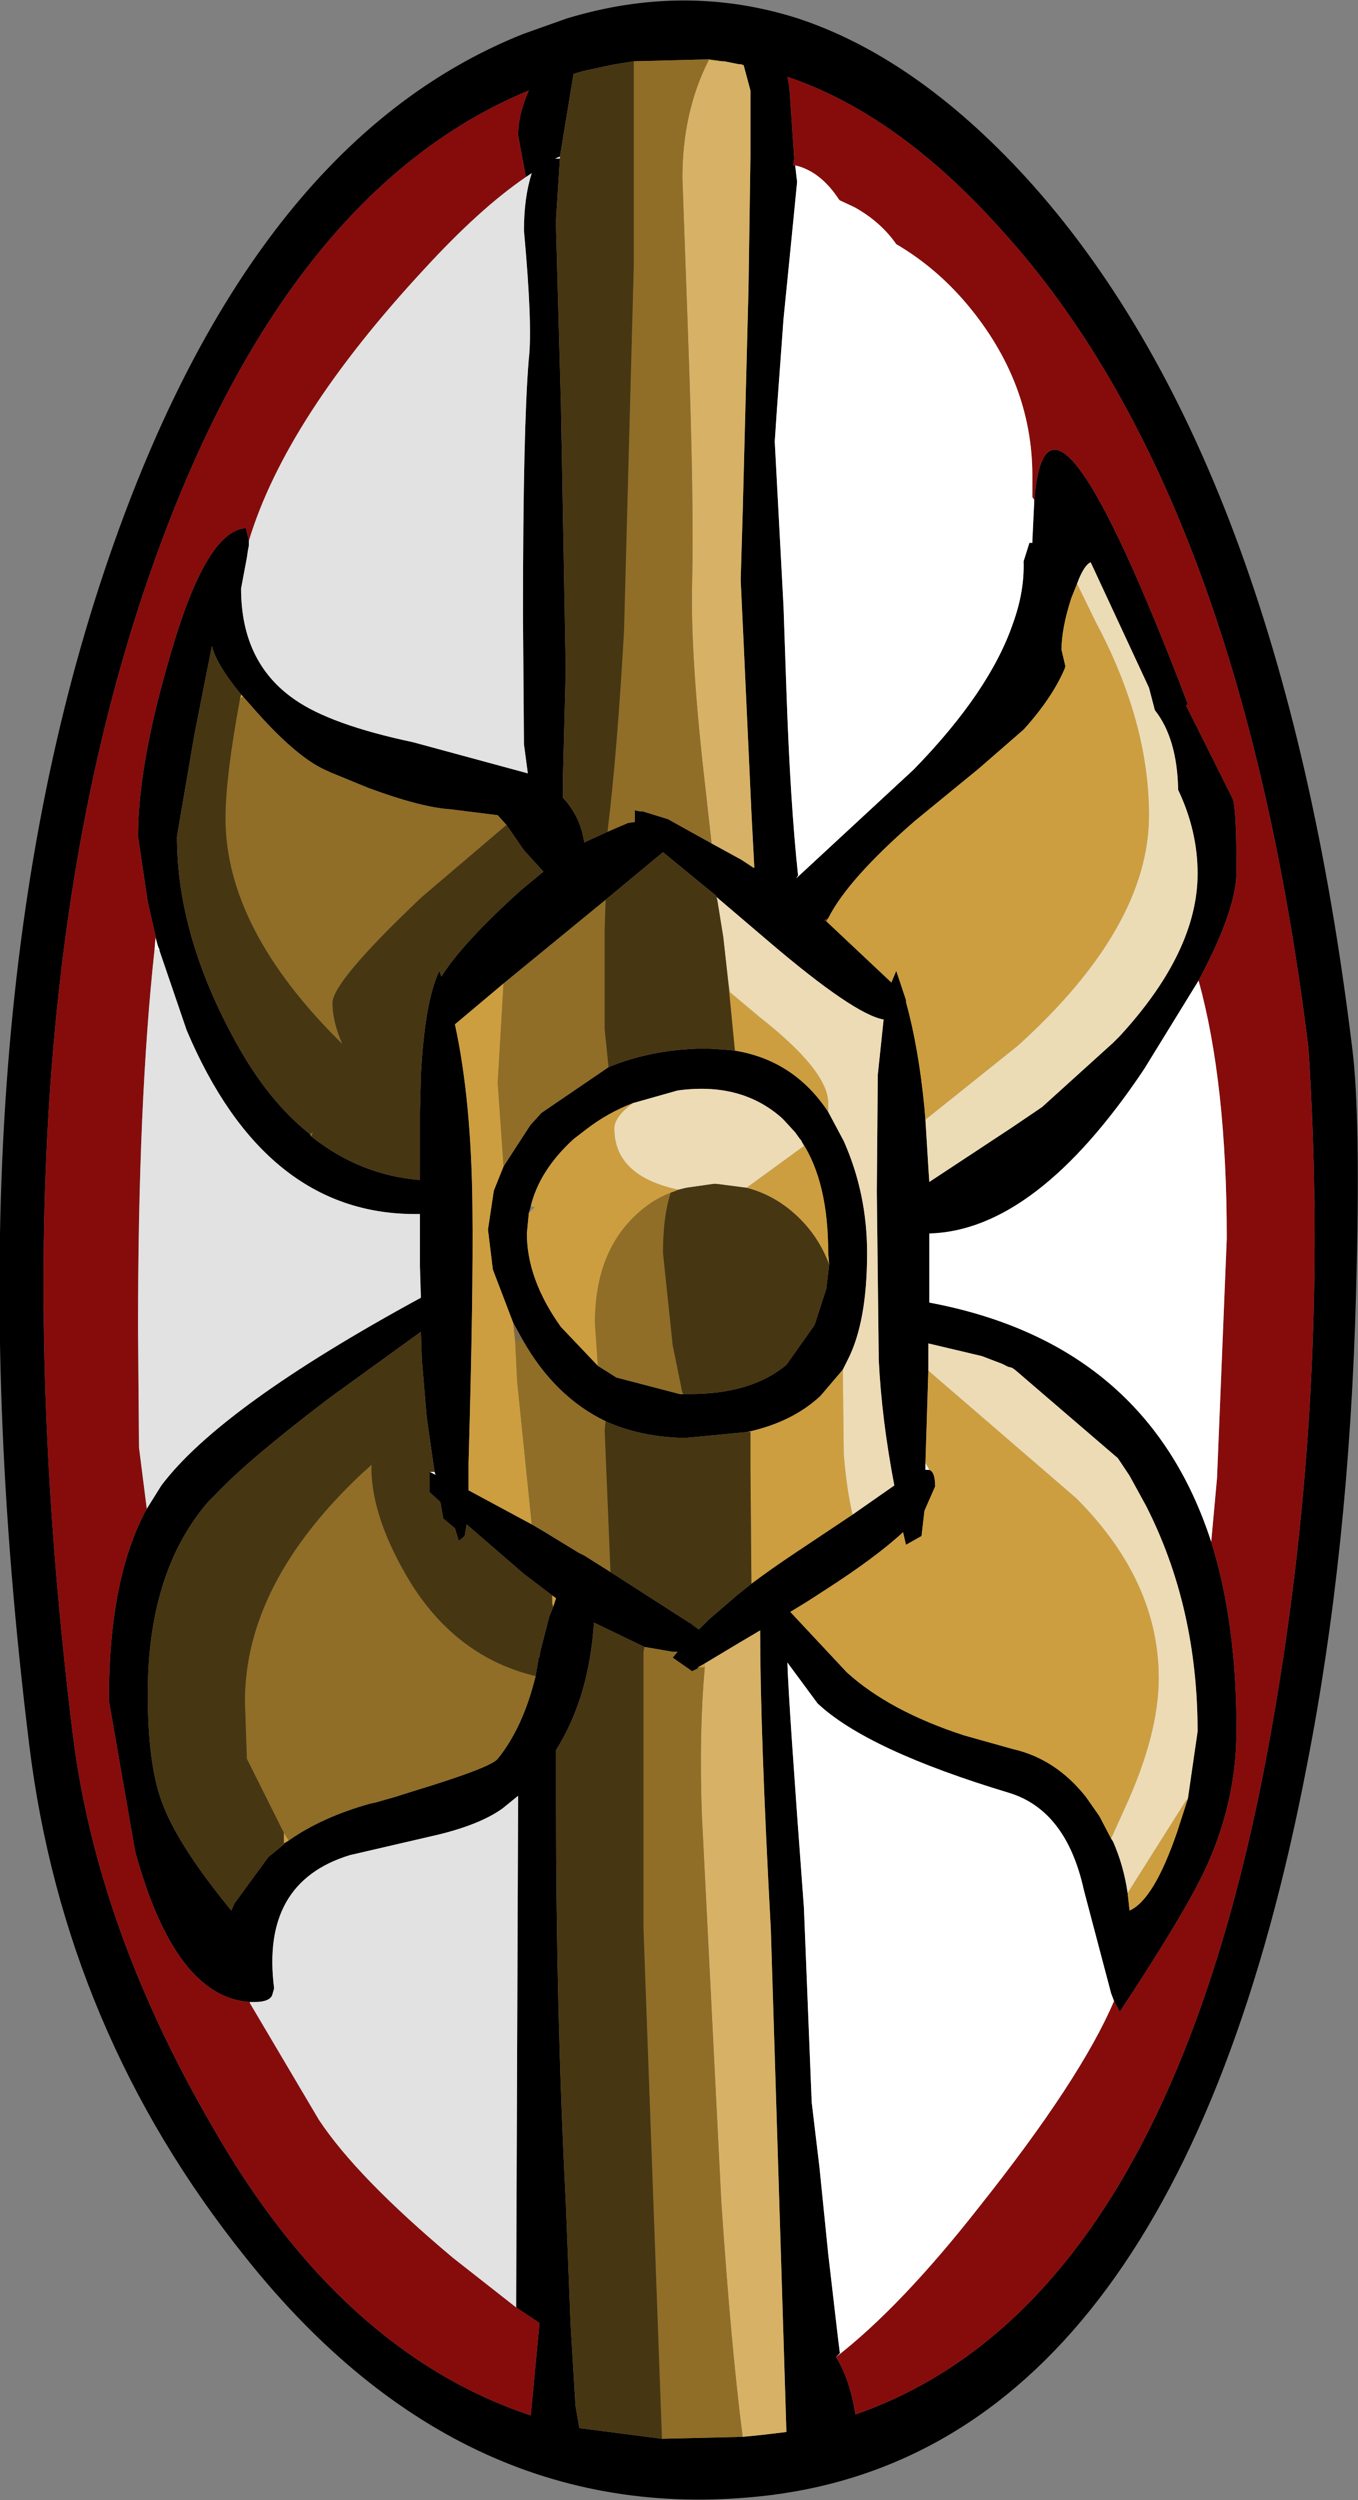 <?xml version="1.0" encoding="UTF-8" standalone="no"?>
<svg xmlns:ffdec="https://www.free-decompiler.com/flash" xmlns:xlink="http://www.w3.org/1999/xlink" ffdec:objectType="shape" height="128.5px" width="69.85px" xmlns="http://www.w3.org/2000/svg">
  <rect width="100%" height="100%" fill="#808080" stroke="none"/>
  <g transform="matrix(1.0, 0.0, 0.0, 1.0, 34.2, 64.0)">
    <path d="M8.8 57.15 Q9.5 58.25 9.8 60.1 26.05 54.45 31.25 24.6 34.25 7.55 33.1 -10.15 29.55 -38.8 17.25 -52.25 11.95 -58.15 6.3 -60.05 L6.4 -59.55 6.65 -55.85 6.6 -55.5 6.7 -55.5 6.8 -54.65 6.45 -51.1 6.1 -47.6 5.75 -42.8 5.65 -41.3 6.1 -32.85 6.25 -28.5 Q6.45 -22.7 6.85 -19.0 L6.75 -18.85 12.8 -24.45 Q16.7 -28.45 17.9 -31.95 18.5 -33.6 18.45 -35.15 L18.75 -36.1 18.9 -36.1 18.9 -36.2 19.0 -38.3 Q19.7 -46.7 26.9 -27.8 L26.8 -27.75 29.2 -22.95 Q29.4 -22.45 29.4 -19.2 29.4 -17.25 27.45 -13.6 L24.65 -9.05 Q19.1 -0.75 13.6 -0.6 L13.6 1.4 13.6 2.95 Q24.8 5.05 28.1 15.25 29.4 19.4 29.4 24.9 29.4 28.55 27.85 31.95 26.8 34.25 23.4 39.4 L23.1 38.85 22.95 38.45 21.55 33.15 Q20.65 29.05 17.7 28.15 10.4 25.95 7.85 23.55 L6.3 21.45 Q6.35 23.35 7.15 34.05 L7.55 44.05 7.95 47.4 8.4 51.85 8.9 56.15 9.0 56.95 8.75 57.2 8.8 57.15 M4.6 -19.4 L4.45 -22.25 4.05 -30.95 3.9 -34.15 3.9 -34.25 4.0 -37.6 4.3 -49.15 4.4 -55.95 4.4 -57.25 4.4 -59.35 4.05 -60.65 3.9 -60.7 3.8 -60.7 3.05 -60.85 2.95 -60.85 2.25 -60.95 -1.6 -60.85 -2.55 -60.7 -2.8 -60.65 -4.2 -60.35 -4.7 -60.2 -5.4 -55.95 -5.65 -55.85 -5.4 -55.85 -5.6 -52.75 -5.6 -52.5 -5.6 -52.25 -5.35 -43.25 -5.1 -29.55 -5.25 -23.9 -5.25 -23.0 Q-4.35 -22.05 -4.15 -20.7 L-2.95 -21.25 -1.9 -21.7 -1.55 -21.75 -1.55 -22.35 -1.3 -22.3 -1.25 -22.3 -1.15 -22.3 0.15 -21.9 2.4 -20.65 3.95 -19.8 4.1 -19.7 4.55 -19.4 4.6 -19.4 M18.55 -54.9 Q31.65 -40.55 35.35 -10.15 35.8 -6.65 35.55 2.45 35.2 15.7 33.0 26.85 26.3 61.65 5.4 64.25 -10.3 66.15 -21.55 52.05 -30.9 40.4 -32.7 25.65 -37.1 -10.1 -28.8 -34.75 -21.45 -56.6 -7.3 -62.25 L-5.05 -63.05 Q1.05 -64.9 6.85 -63.05 12.9 -61.05 18.55 -54.9 M21.2 -34.0 L20.9 -33.25 Q20.4 -31.7 20.4 -30.6 L20.6 -29.75 20.55 -29.6 Q19.9 -28.1 18.45 -26.5 L16.15 -24.5 12.85 -21.8 Q9.4 -18.8 8.4 -16.8 L8.2 -16.7 8.3 -16.65 11.65 -13.5 11.9 -14.1 12.4 -12.6 12.4 -12.5 Q13.05 -10.15 13.35 -7.05 L13.4 -6.45 13.55 -4.0 13.6 -3.25 17.85 -6.05 19.4 -7.1 23.05 -10.4 23.4 -10.75 Q27.4 -15.1 27.4 -19.1 27.4 -21.3 26.4 -23.4 26.35 -26.05 25.2 -27.5 L24.9 -28.65 21.9 -35.1 Q21.55 -34.95 21.2 -34.0 M3.6 -10.0 Q6.65 -9.5 8.4 -6.85 L9.2 -5.35 Q10.4 -2.65 10.4 0.4 10.4 3.95 9.4 5.9 L9.15 6.4 8.0 7.75 Q6.55 9.1 4.25 9.6 L1.15 9.9 1.05 9.9 0.85 9.9 0.7 9.9 Q-1.4 9.8 -3.05 9.05 -5.65 7.8 -7.3 4.9 L-7.8 4.0 -8.85 1.25 -9.1 -0.8 -8.8 -2.8 -8.3 -4.05 -7.0 -6.05 -6.9 -6.2 -6.85 -6.25 -6.35 -6.8 -2.9 -9.15 Q-0.85 -10.0 1.65 -10.1 L2.15 -10.1 2.3 -10.1 3.05 -10.05 3.6 -10.0 M9.65 13.85 L11.8 12.35 Q11.15 8.95 11.0 5.9 L10.9 -2.75 10.95 -8.75 11.25 -11.6 Q9.75 -11.85 5.35 -15.6 L2.65 -17.9 2.65 -17.95 1.85 -18.6 -0.1 -20.2 -3.05 -17.75 -8.3 -13.45 -10.8 -11.35 Q-9.95 -7.45 -9.9 -1.9 -9.85 2.55 -10.1 11.2 L-10.1 12.6 -6.85 14.35 -6.25 14.7 -4.45 15.8 -4.15 15.95 -2.8 16.8 1.25 19.4 1.35 19.45 1.4 19.5 1.6 19.65 1.75 19.75 1.85 19.65 1.95 19.55 2.25 19.25 3.7 18.0 4.45 17.4 Q5.45 16.65 6.65 15.85 L9.65 13.85 M7.05 -5.3 L7.0 -5.4 6.95 -5.45 6.7 -5.8 6.15 -6.4 6.0 -6.55 Q3.9 -8.4 0.65 -7.95 L-1.65 -7.3 Q-2.95 -6.8 -4.05 -5.95 L-4.7 -5.45 Q-6.45 -3.85 -6.9 -2.0 L-7.0 -1.65 -7.1 -0.6 Q-7.1 1.75 -5.35 4.2 L-3.45 6.2 -2.5 6.8 0.75 7.65 0.95 7.65 1.3 7.65 Q4.45 7.65 6.25 6.15 L7.7 4.1 8.3 2.25 8.45 1.0 8.4 0.4 Q8.4 -3.25 7.05 -5.3 M22.95 30.5 L23.05 30.65 Q23.6 31.9 23.8 33.3 L23.9 34.2 Q25.15 33.65 26.35 30.15 L26.9 28.45 27.4 25.0 Q27.4 18.6 24.75 13.4 L23.9 11.85 23.3 10.95 18.0 6.4 17.85 6.3 17.65 6.25 17.35 6.1 16.3 5.7 13.55 5.05 13.55 6.45 13.4 11.2 13.4 11.55 13.6 11.55 Q13.9 11.65 13.9 12.4 L13.35 13.65 13.2 14.95 12.4 15.4 12.25 14.75 Q10.85 16.05 8.2 17.75 L7.35 18.3 6.45 18.85 9.35 21.95 Q11.55 23.95 15.4 25.2 L17.9 25.9 Q20.1 26.4 21.65 28.35 L22.35 29.35 22.95 30.5 M4.0 61.25 L4.5 61.2 5.0 61.15 6.25 61.0 5.45 35.2 Q4.9 25.0 4.9 19.8 L3.8 20.45 2.05 21.5 1.7 21.7 1.7 21.75 1.6 21.8 1.4 21.9 0.4 21.2 0.65 20.9 0.4 20.9 -1.05 20.65 -3.65 19.4 Q-3.9 23.25 -5.6 25.95 L-5.6 28.65 Q-5.6 39.5 -5.1 49.15 L-4.85 55.5 -4.6 59.65 -4.4 60.8 -0.15 61.35 4.0 61.25 M-7.15 -54.9 L-7.55 -57.05 Q-7.55 -58.1 -7.0 -59.35 -20.15 -53.9 -27.0 -33.0 -34.7 -9.4 -30.45 25.2 -29.2 35.15 -23.25 45.35 -16.65 56.9 -6.9 60.15 L-6.45 55.4 -6.75 55.2 -7.65 54.6 -7.65 54.1 -7.55 28.3 -8.35 28.95 Q-9.6 29.85 -12.1 30.4 L-16.2 31.35 Q-20.8 32.75 -20.1 38.2 L-20.2 38.55 Q-20.35 38.9 -21.1 38.9 L-21.25 38.9 -21.35 38.9 Q-25.2 38.65 -27.25 31.15 L-28.6 23.4 Q-28.6 17.1 -26.65 13.55 L-25.9 12.35 Q-22.85 8.3 -12.55 2.7 L-12.6 1.1 -12.6 -1.05 -12.6 -1.6 -12.85 -1.6 Q-20.6 -1.6 -24.6 -11.05 L-26.0 -15.15 -26.0 -15.2 -26.05 -15.3 -26.1 -15.45 -26.6 -17.65 -27.1 -21.0 Q-27.1 -24.7 -25.45 -30.3 -23.6 -36.75 -21.55 -36.85 L-21.4 -36.2 -21.4 -35.95 -21.45 -35.7 -21.5 -35.35 -21.8 -33.75 Q-21.8 -29.95 -19.05 -28.05 -17.2 -26.75 -12.95 -25.85 L-7.05 -24.25 -7.25 -25.75 -7.3 -32.4 Q-7.3 -42.0 -7.0 -45.55 -6.8 -47.25 -7.25 -52.15 -7.25 -53.85 -6.85 -55.1 L-7.15 -54.9 M-21.7 -28.2 L-21.8 -28.3 Q-23.1 -29.9 -23.3 -30.8 L-24.2 -26.25 -25.1 -21.0 Q-25.1 -15.9 -22.05 -10.4 -20.4 -7.4 -18.25 -5.7 L-18.2 -5.6 Q-15.7 -3.6 -12.6 -3.35 L-12.6 -5.05 -12.6 -6.85 -12.55 -8.75 Q-12.35 -12.55 -11.6 -14.1 L-11.5 -13.8 Q-10.4 -15.55 -7.4 -18.25 L-6.25 -19.2 -7.25 -20.3 -8.15 -21.6 -8.6 -22.1 -11.0 -22.4 Q-12.55 -22.5 -15.25 -23.5 L-17.2 -24.3 -17.3 -24.35 Q-18.8 -24.95 -20.95 -27.35 L-21.7 -28.2 M-11.85 11.65 L-12.25 8.85 -12.5 5.9 -12.55 4.45 -17.25 7.85 Q-21.4 11.0 -23.05 12.75 L-23.5 13.2 Q-26.6 16.8 -26.6 23.05 -26.6 26.6 -25.9 28.55 -25.1 30.8 -22.3 34.2 L-22.15 33.85 -20.4 31.45 -19.6 30.8 -19.6 30.75 -19.35 30.6 Q-17.65 29.4 -15.15 28.7 L-14.9 28.65 -13.85 28.35 -12.9 28.05 Q-8.95 26.85 -8.6 26.4 -7.3 24.8 -6.65 22.15 L-6.5 21.25 -6.45 21.15 -6.4 20.85 -5.95 19.1 -5.75 18.6 -5.6 18.15 -5.8 18.0 -7.25 16.9 -10.2 14.35 -10.3 14.95 -10.6 15.2 -10.8 14.55 -11.4 14.05 -11.55 13.2 -12.1 12.7 -12.1 11.65 -11.8 11.8 -11.85 11.65" fill="#000000" fill-rule="evenodd" stroke="none"/>
    <path d="M2.95 -60.85 L3.05 -60.85 3.8 -60.7 3.9 -60.7 4.05 -60.65 4.4 -59.35 4.4 -57.25 4.4 -55.95 4.3 -49.15 4.0 -37.6 3.9 -34.25 3.9 -34.15 4.05 -30.95 4.45 -22.25 4.6 -19.4 4.1 -19.7 3.95 -19.8 2.4 -20.65 2.1 -23.35 Q1.3 -30.2 1.4 -34.05 1.5 -38.15 1.2 -46.5 L0.9 -54.85 Q0.9 -58.25 2.25 -60.9 L2.95 -60.85 M2.05 21.5 L3.8 20.45 4.9 19.8 Q4.9 25.0 5.45 35.2 L6.25 61.0 5.0 61.15 4.5 61.2 4.0 61.25 Q3.4 56.6 2.9 49.15 L1.9 29.25 Q1.75 25.05 2.05 21.7 L2.05 21.5" fill="#d7b266" fill-rule="evenodd" stroke="none"/>
    <path d="M6.7 -55.5 L6.6 -55.5 6.65 -55.85 6.4 -59.55 6.3 -60.05 Q11.95 -58.15 17.25 -52.25 29.55 -38.8 33.1 -10.15 34.25 7.55 31.25 24.6 26.05 54.45 9.8 60.1 9.5 58.25 8.8 57.15 12.15 54.55 16.15 49.45 21.4 42.85 23.1 38.85 L23.4 39.4 Q26.8 34.25 27.85 31.95 29.4 28.55 29.4 24.9 29.4 19.4 28.1 15.25 L28.4 11.95 28.9 -0.35 Q28.9 -8.35 27.45 -13.6 29.4 -17.25 29.4 -19.2 29.4 -22.45 29.2 -22.95 L26.8 -27.75 26.9 -27.8 Q19.7 -46.7 19.0 -38.3 L18.9 -38.45 18.9 -39.55 Q18.9 -44.35 15.55 -48.35 13.95 -50.25 11.9 -51.45 11.1 -52.6 9.75 -53.35 L9.0 -53.7 8.95 -53.75 Q8.0 -55.2 6.7 -55.5 M8.3 -16.65 L8.2 -16.7 8.4 -16.8 8.3 -16.65 M-7.65 54.6 L-6.75 55.2 -6.45 55.4 -6.9 60.15 Q-16.65 56.9 -23.25 45.35 -29.2 35.15 -30.45 25.2 -34.7 -9.4 -27.0 -33.0 -20.15 -53.9 -7.0 -59.35 -7.55 -58.1 -7.55 -57.05 L-7.15 -54.9 Q-9.5 -53.3 -12.35 -50.2 -19.5 -42.5 -21.4 -36.2 L-21.55 -36.85 Q-23.6 -36.75 -25.45 -30.3 -27.1 -24.7 -27.1 -21.0 L-26.6 -17.65 -26.1 -15.45 -26.2 -15.8 -26.25 -15.2 Q-27.1 -7.4 -27.1 4.25 L-27.05 10.4 -26.65 13.55 Q-28.6 17.1 -28.6 23.4 L-27.25 31.15 Q-25.2 38.65 -21.35 38.9 L-21.35 38.95 -17.8 44.95 Q-15.85 47.9 -10.9 52.05 L-7.65 54.6" fill="#860c0c" fill-rule="evenodd" stroke="none"/>
    <path d="M4.6 -19.4 L4.55 -19.4 4.1 -19.7 4.6 -19.4 M2.25 -60.95 L2.95 -60.85 2.25 -60.9 2.25 -60.95 M8.4 -16.8 Q9.4 -18.8 12.85 -21.8 L16.15 -24.5 18.45 -26.5 Q19.9 -28.1 20.55 -29.6 L20.6 -29.75 20.4 -30.6 Q20.4 -31.7 20.9 -33.25 L21.2 -34.0 22.15 -32.05 Q24.9 -26.9 24.9 -22.1 24.9 -16.35 18.15 -10.25 L13.4 -6.45 13.35 -7.05 Q13.05 -10.15 12.4 -12.5 L12.4 -12.6 11.9 -14.1 11.65 -13.5 8.3 -16.65 8.4 -16.8 M3.25 -13.6 L3.35 -13.0 4.9 -11.7 Q8.4 -8.95 8.4 -7.3 L8.4 -6.85 Q6.65 -9.5 3.6 -10.0 L3.25 -13.6 M9.15 6.4 L9.2 10.75 Q9.35 12.55 9.65 13.85 L6.65 15.85 Q5.45 16.65 4.45 17.4 L4.4 11.4 4.4 9.6 4.25 9.6 Q6.55 9.1 8.0 7.75 L9.15 6.4 M7.05 -5.3 Q8.4 -3.25 8.4 0.4 L8.45 1.0 Q7.95 -0.35 6.95 -1.35 5.75 -2.55 4.2 -2.95 L7.15 -5.1 7.05 -5.3 M-3.45 6.2 L-5.35 4.2 Q-7.1 1.75 -7.1 -0.6 L-7.0 -1.65 -6.7 -1.95 -6.9 -2.0 Q-6.45 -3.85 -4.7 -5.45 L-4.05 -5.95 Q-2.95 -6.8 -1.65 -7.3 -2.6 -6.6 -2.6 -6.0 -2.6 -3.55 0.7 -2.85 L0.45 -2.75 0.3 -2.7 Q-0.75 -2.3 -1.65 -1.4 -3.6 0.55 -3.6 4.0 L-3.45 6.2 M13.55 6.45 L21.15 13.0 Q25.4 17.25 25.4 22.25 25.4 25.15 23.65 28.95 L22.95 30.5 22.35 29.35 21.65 28.35 Q20.1 26.4 17.9 25.9 L15.4 25.2 Q11.55 23.95 9.35 21.95 L6.45 18.85 7.35 18.3 8.2 17.75 Q10.85 16.05 12.25 14.75 L12.4 15.4 13.2 14.95 13.35 13.65 13.9 12.4 Q13.9 11.65 13.6 11.55 L13.4 11.2 13.55 6.45 M23.8 33.3 L26.8 28.55 26.9 28.45 26.35 30.15 Q25.15 33.65 23.9 34.2 L23.8 33.3 M-6.85 14.35 L-10.1 12.6 -10.1 11.2 Q-9.85 2.55 -9.9 -1.9 -9.95 -7.45 -10.8 -11.35 L-8.3 -13.45 -8.6 -8.35 -8.3 -4.05 -8.8 -2.8 -9.1 -0.8 -8.85 1.25 -7.8 4.0 -7.7 4.95 -7.6 7.0 -6.85 14.35 M1.7 21.7 L2.05 21.5 2.05 21.7 1.7 21.7 M-21.8 -28.3 L-21.7 -28.2 -21.85 -28.1 -21.8 -28.3 M-19.6 30.75 L-19.6 30.2 -19.35 30.6 -19.6 30.75 M-15.15 11.35 L-14.85 11.1 -15.1 11.3 -15.1 11.4 -15.15 11.35 M-5.75 18.6 L-5.8 18.4 -5.8 18.0 -5.6 18.15 -5.75 18.6" fill="#cd9e3f" fill-rule="evenodd" stroke="none"/>
    <path d="M2.4 -20.65 L0.15 -21.9 -1.15 -22.3 -1.25 -22.3 -1.3 -22.3 -1.55 -22.35 -1.55 -21.75 -1.9 -21.7 -2.95 -21.25 Q-2.45 -25.35 -2.1 -31.6 L-1.6 -50.35 -1.6 -60.85 2.25 -60.95 2.25 -60.9 Q0.9 -58.25 0.9 -54.85 L1.2 -46.5 Q1.5 -38.15 1.4 -34.05 1.3 -30.2 2.1 -23.35 L2.4 -20.65 M-3.05 -17.75 L-3.1 -16.25 -3.1 -11.1 -2.9 -9.15 -6.35 -6.8 -6.85 -6.25 -6.9 -6.2 -7.0 -6.05 -8.3 -4.05 -8.6 -8.35 -8.3 -13.45 -3.05 -17.75 M0.75 7.65 L-2.5 6.8 -3.45 6.2 -3.6 4.0 Q-3.6 0.55 -1.65 -1.4 -0.75 -2.3 0.3 -2.7 -0.1 -1.5 -0.1 0.4 L0.4 5.15 0.9 7.6 0.75 7.65 M-2.8 16.8 L-4.15 15.95 -4.45 15.8 -6.25 14.7 -6.85 14.35 -7.6 7.0 -7.7 4.95 -7.3 4.9 Q-5.65 7.8 -3.05 9.05 L-3.1 9.5 -2.8 16.8 M4.0 61.25 L-0.15 61.35 -1.1 35.15 -1.1 20.9 -1.05 20.65 0.4 20.9 0.65 20.9 0.4 21.2 1.4 21.9 1.6 21.8 1.7 21.75 1.7 21.7 2.05 21.7 Q1.75 25.05 1.9 29.25 L2.9 49.15 Q3.4 56.6 4.0 61.25 M-21.85 -28.1 L-21.7 -28.2 -20.95 -27.35 Q-18.8 -24.95 -17.3 -24.35 L-17.2 -24.3 -15.25 -23.5 Q-12.55 -22.5 -11.0 -22.4 L-8.6 -22.1 -8.15 -21.6 -12.5 -17.9 Q-17.1 -13.55 -17.1 -12.45 -17.1 -11.5 -16.6 -10.35 -22.6 -16.25 -22.6 -21.95 -22.6 -24.05 -21.85 -28.1 M-18.2 -5.6 L-18.25 -5.7 -18.1 -5.8 -18.2 -5.6 M-19.6 30.2 L-21.5 26.4 -21.6 23.45 Q-21.6 17.4 -15.6 11.75 L-15.15 11.35 -15.1 11.4 Q-15.1 14.05 -13.05 17.4 -10.65 21.2 -6.65 22.15 -7.3 24.8 -8.6 26.4 -8.95 26.85 -12.9 28.05 L-13.85 28.35 -14.9 28.65 -15.15 28.7 Q-17.65 29.4 -19.35 30.6 L-19.6 30.2" fill="#906e27" fill-rule="evenodd" stroke="none"/>
    <path d="M6.7 -55.5 Q8.0 -55.2 8.95 -53.75 L9.0 -53.7 9.75 -53.35 Q11.1 -52.6 11.9 -51.45 13.95 -50.25 15.55 -48.35 18.9 -44.35 18.9 -39.55 L18.9 -38.45 19.0 -38.3 18.9 -36.2 18.9 -36.1 18.75 -36.1 18.45 -35.15 Q18.5 -33.6 17.9 -31.95 16.7 -28.45 12.8 -24.45 L6.75 -18.85 6.85 -19.0 Q6.45 -22.7 6.25 -28.5 L6.1 -32.85 5.65 -41.3 5.75 -42.8 6.1 -47.6 6.45 -51.1 6.8 -54.65 6.7 -55.5 M27.45 -13.6 Q28.9 -8.35 28.9 -0.35 L28.4 11.95 28.1 15.25 Q24.8 5.05 13.6 2.95 L13.6 1.4 13.6 -0.6 Q19.1 -0.75 24.65 -9.05 L27.45 -13.6 M23.1 38.85 Q21.4 42.85 16.15 49.45 12.15 54.55 8.8 57.15 L8.75 57.2 9.0 56.95 8.9 56.15 8.4 51.85 7.95 47.4 7.55 44.05 7.15 34.05 Q6.35 23.35 6.3 21.45 L7.85 23.55 Q10.4 25.95 17.7 28.15 20.65 29.05 21.55 33.15 L22.95 38.45 23.1 38.85 M-5.4 -55.85 L-5.65 -55.85 -5.4 -55.95 -5.4 -55.85 M13.4 11.2 L13.6 11.55 13.4 11.55 13.4 11.2 M-21.35 38.95 L-21.35 38.9 -21.25 38.9 -21.35 38.95 M-26.25 -15.2 L-26.2 -15.8 -26.1 -15.45 -26.05 -15.3 -26.0 -15.2 -26.0 -15.15 -26.25 -15.2 M-12.1 11.65 L-11.85 11.65 -11.8 11.8 -12.1 11.65" fill="#ffffff" fill-rule="evenodd" stroke="none"/>
    <path d="M21.2 -34.0 Q21.55 -34.95 21.9 -35.1 L24.9 -28.65 25.2 -27.5 Q26.35 -26.05 26.4 -23.4 27.4 -21.3 27.4 -19.1 27.4 -15.1 23.4 -10.75 L23.05 -10.4 19.4 -7.1 17.85 -6.05 13.6 -3.25 13.55 -4.0 13.4 -6.45 18.15 -10.25 Q24.9 -16.35 24.9 -22.1 24.9 -26.9 22.15 -32.05 L21.2 -34.0" fill="#ecdcb6" fill-rule="evenodd" stroke="none"/>
    <path d="M8.4 -6.85 L8.4 -7.3 Q8.4 -8.95 4.9 -11.7 L3.35 -13.0 3.25 -13.6 3.0 -15.85 2.7 -17.7 2.65 -17.9 5.35 -15.6 Q9.75 -11.85 11.25 -11.6 L10.95 -8.75 10.9 -2.75 11.0 5.9 Q11.15 8.95 11.8 12.35 L9.65 13.85 Q9.35 12.55 9.2 10.75 L9.15 6.4 9.4 5.9 Q10.4 3.95 10.4 0.4 10.4 -2.65 9.2 -5.35 L8.4 -6.85 M-1.65 -7.3 L0.65 -7.95 Q3.9 -8.4 6.0 -6.55 L6.15 -6.4 6.7 -5.8 6.95 -5.45 7.0 -5.4 7.05 -5.3 7.15 -5.1 4.2 -2.95 2.65 -3.15 2.5 -3.15 1.1 -2.95 0.7 -2.85 Q-2.6 -3.55 -2.6 -6.0 -2.6 -6.6 -1.65 -7.3 M22.95 30.5 L23.65 28.95 Q25.4 25.15 25.4 22.25 25.4 17.25 21.15 13.0 L13.55 6.45 13.55 5.05 16.3 5.7 17.35 6.1 17.65 6.25 17.85 6.3 18.0 6.4 23.3 10.95 23.9 11.85 24.75 13.4 Q27.4 18.6 27.4 25.0 L26.9 28.45 26.8 28.55 23.8 33.3 Q23.6 31.9 23.05 30.65 L22.95 30.5" fill="#ecdbb5" fill-rule="evenodd" stroke="none"/>
    <path d="M-2.95 -21.25 L-4.15 -20.7 Q-4.35 -22.05 -5.25 -23.0 L-5.25 -23.9 -5.1 -29.55 -5.35 -43.25 -5.6 -52.25 -5.6 -52.5 -5.6 -52.75 -5.4 -55.85 -5.4 -55.95 -4.7 -60.2 -4.2 -60.35 -2.8 -60.65 -2.55 -60.7 -1.6 -60.85 -1.6 -50.35 -2.1 -31.6 Q-2.45 -25.35 -2.95 -21.25 M3.25 -13.6 L3.6 -10.0 3.05 -10.05 2.3 -10.1 2.15 -10.1 1.65 -10.1 Q-0.85 -10.0 -2.9 -9.15 L-3.1 -11.1 -3.1 -16.25 -3.05 -17.75 -0.1 -20.2 1.85 -18.6 2.65 -17.95 2.65 -17.9 2.7 -17.7 3.0 -15.85 3.25 -13.6 M8.45 1.0 L8.3 2.25 7.7 4.1 6.25 6.15 Q4.45 7.65 1.3 7.65 L0.95 7.65 0.9 7.6 0.4 5.15 -0.1 0.4 Q-0.1 -1.5 0.3 -2.7 L0.45 -2.75 0.7 -2.85 1.1 -2.95 2.5 -3.15 2.65 -3.15 4.2 -2.95 Q5.75 -2.55 6.95 -1.35 7.95 -0.35 8.45 1.0 M-3.05 9.05 Q-1.4 9.8 0.7 9.9 L0.85 9.9 1.05 9.9 1.15 9.9 4.25 9.6 4.4 9.6 4.4 11.4 4.45 17.4 3.7 18.0 2.25 19.25 1.95 19.55 1.85 19.65 1.75 19.75 1.6 19.65 1.4 19.5 1.35 19.45 1.25 19.4 -2.8 16.8 -3.1 9.5 -3.05 9.05 M-0.15 61.35 L-4.4 60.8 -4.6 59.65 -4.85 55.5 -5.1 49.15 Q-5.6 39.5 -5.6 28.65 L-5.6 25.95 Q-3.9 23.25 -3.65 19.4 L-1.05 20.65 -1.1 20.9 -1.1 35.15 -0.15 61.35 M-21.8 -28.3 L-21.85 -28.1 Q-22.6 -24.05 -22.6 -21.95 -22.6 -16.25 -16.6 -10.35 -17.1 -11.5 -17.1 -12.45 -17.1 -13.55 -12.5 -17.9 L-8.15 -21.6 -7.25 -20.3 -6.25 -19.2 -7.4 -18.25 Q-10.4 -15.55 -11.5 -13.8 L-11.6 -14.1 Q-12.35 -12.55 -12.55 -8.75 L-12.6 -6.85 -12.6 -5.05 -12.6 -3.35 Q-15.7 -3.6 -18.2 -5.6 L-18.1 -5.8 -18.25 -5.7 Q-20.4 -7.4 -22.05 -10.4 -25.1 -15.9 -25.1 -21.0 L-24.2 -26.25 -23.3 -30.8 Q-23.1 -29.9 -21.8 -28.3 M-19.6 30.75 L-19.6 30.8 -20.4 31.45 -22.15 33.85 -22.3 34.2 Q-25.1 30.8 -25.9 28.55 -26.6 26.6 -26.6 23.05 -26.6 16.8 -23.5 13.2 L-23.05 12.75 Q-21.4 11.0 -17.25 7.85 L-12.55 4.45 -12.5 5.9 -12.25 8.85 -11.85 11.65 -12.1 11.65 -12.1 12.7 -11.55 13.2 -11.4 14.05 -10.8 14.55 -10.6 15.2 -10.3 14.95 -10.2 14.35 -7.25 16.9 -5.8 18.0 -5.8 18.4 -5.75 18.6 -5.95 19.1 -6.4 20.85 -6.45 21.15 -6.5 21.25 -6.65 22.15 Q-10.65 21.2 -13.05 17.4 -15.1 14.05 -15.1 11.4 L-15.1 11.3 -14.85 11.1 -15.15 11.35 -15.6 11.75 Q-21.6 17.4 -21.6 23.45 L-21.5 26.4 -19.6 30.2 -19.6 30.75" fill="#473612" fill-rule="evenodd" stroke="none"/>
    <path d="M0.95 7.65 L0.75 7.65 0.9 7.6 0.95 7.65" fill="#a4894f" fill-rule="evenodd" stroke="none"/>
    <path d="M-7.65 54.6 L-10.9 52.05 Q-15.85 47.9 -17.8 44.95 L-21.35 38.95 -21.25 38.9 -21.1 38.9 Q-20.35 38.9 -20.2 38.55 L-20.1 38.2 Q-20.8 32.75 -16.2 31.35 L-12.1 30.4 Q-9.6 29.85 -8.35 28.95 L-7.55 28.3 -7.65 54.1 -7.65 54.6 M-26.65 13.55 L-27.05 10.4 -27.1 4.25 Q-27.1 -7.4 -26.25 -15.2 L-26.0 -15.15 -24.6 -11.05 Q-20.6 -1.6 -12.85 -1.6 L-12.6 -1.6 -12.6 -1.05 -12.6 1.1 -12.55 2.7 Q-22.85 8.3 -25.9 12.35 L-26.65 13.55 M-21.4 -36.2 Q-19.5 -42.5 -12.35 -50.2 -9.5 -53.3 -7.15 -54.9 L-6.85 -55.1 Q-7.25 -53.85 -7.25 -52.15 -6.8 -47.25 -7.0 -45.55 -7.3 -42.0 -7.3 -32.4 L-7.25 -25.75 -7.05 -24.25 -12.95 -25.85 Q-17.2 -26.75 -19.05 -28.05 -21.8 -29.95 -21.8 -33.75 L-21.5 -35.35 -21.45 -35.7 -21.4 -35.95 -21.4 -36.2" fill="#e2e2e2" fill-rule="evenodd" stroke="none"/>
    <path d="M-7.8 4.0 L-7.3 4.9 -7.7 4.95 -7.8 4.0" fill="#7d6b46" fill-rule="evenodd" stroke="none"/>
  </g>
</svg>
